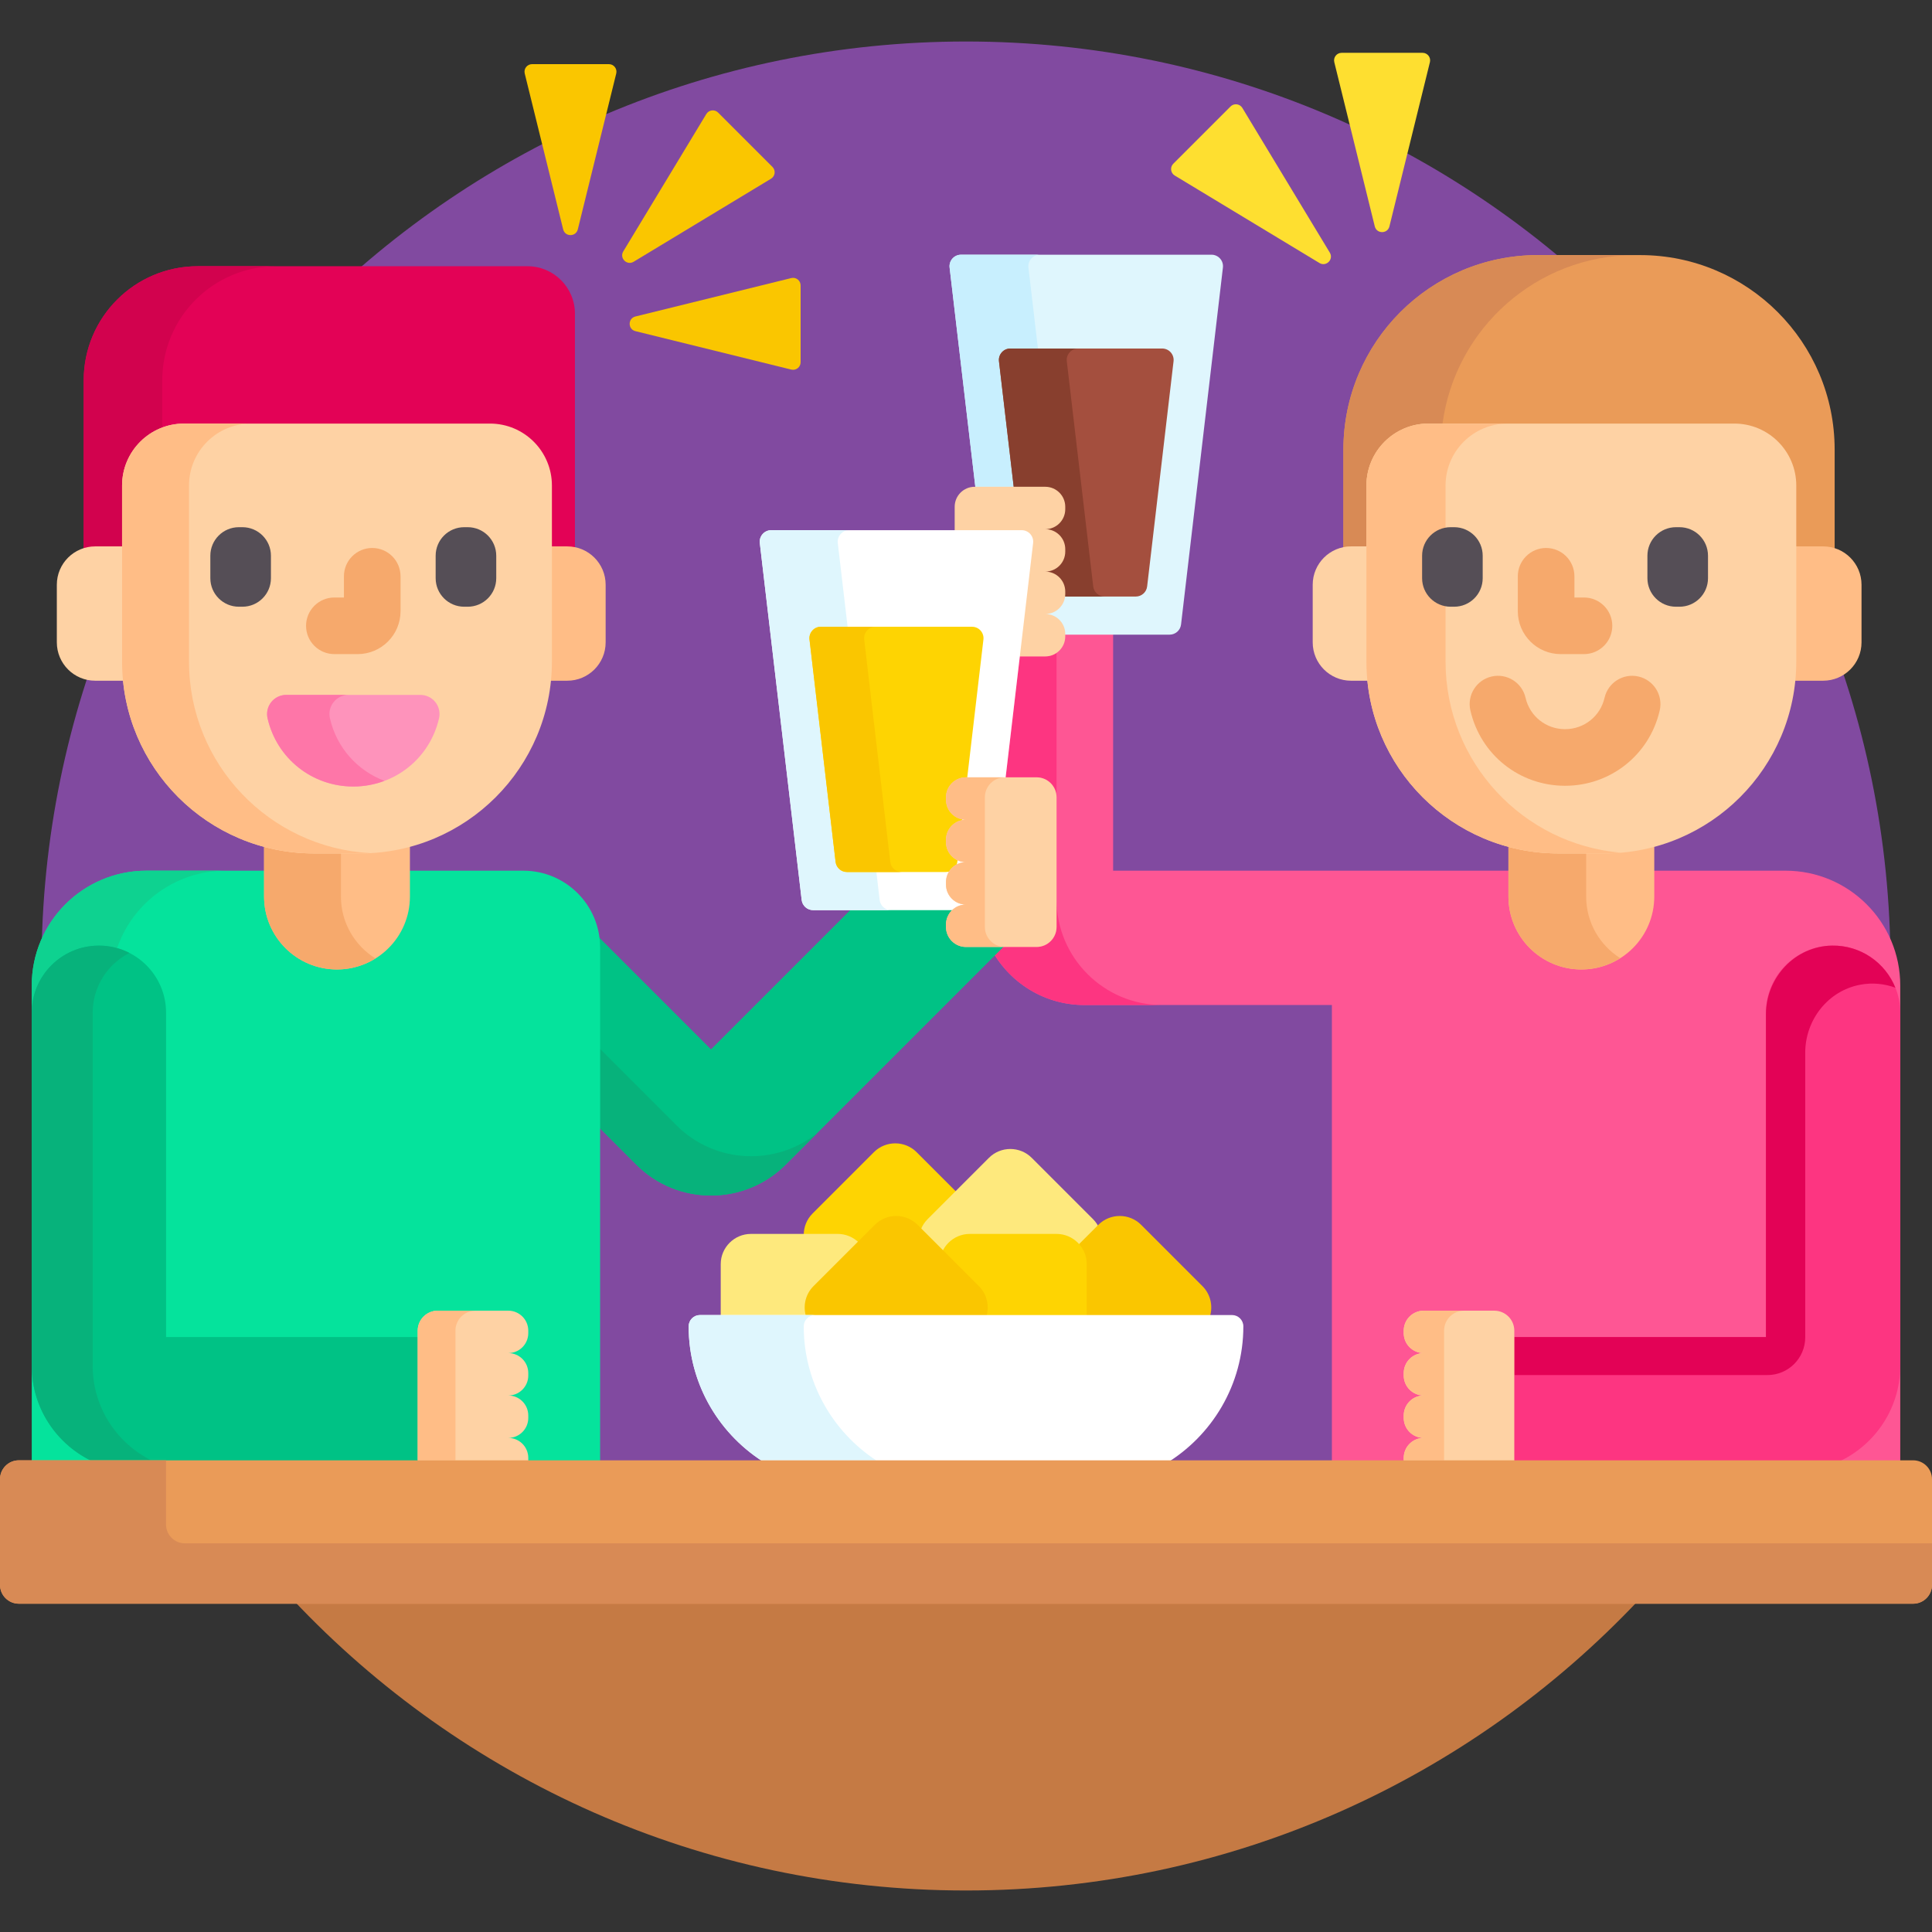 <svg id="Capa_1" enable-background="new 0 0 512 512" height="512" viewBox="0 0 512 512" width="512" xmlns="http://www.w3.org/2000/svg"><rect x="0" y="0" width="512" height="512" fill="#333333" stroke="none"/><g><g><g><g><path d="m462.435 388c24.411-38.097 38.565-83.395 38.565-132 0-135.31-109.69-245-245-245s-245 109.69-245 245c0 48.605 14.154 93.903 38.565 132z" fill="#814aa0"/></g><g><path d="m77.688 424c44.676 47.401 108.034 77 178.312 77s133.635-29.599 178.312-77z" fill="#c57a44"/></g></g><g><path d="m231.597 349.174c.116.116.24.219.361.326h10.592c.121-.107.245-.21.361-.326l16.263-16.263c3.111-3.111 3.111-8.202 0-11.314l-16.263-16.263c-3.111-3.111-8.202-3.111-11.314 0l-16.263 16.263c-3.111 3.111-3.111 8.202 0 11.314z" fill="#fed402"/><path d="m260.923 349.5h13.647l15.097-15.097c3.111-3.111 3.111-8.202 0-11.314l-16.263-16.263c-3.111-3.111-8.202-3.111-11.314 0l-16.263 16.263c-3.111 3.111-3.111 8.202 0 11.314z" fill="#fee97d"/><path d="m320.422 349.5c1.159-2.887.575-6.327-1.755-8.657l-16.263-16.264c-3.111-3.111-8.202-3.111-11.314 0l-16.263 16.264c-2.33 2.33-2.914 5.769-1.755 8.657z" fill="#fac600"/><path d="m230 349.5v-14.5c0-4.4-3.6-8-8-8h-23c-4.4 0-8 3.6-8 8v14.5z" fill="#fee97d"/><path d="m288 349.5v-14.5c0-4.4-3.6-8-8-8h-23c-4.4 0-8 3.6-8 8v14.5z" fill="#fed402"/><path d="m261.175 349.5c1.159-2.887.575-6.327-1.755-8.657l-16.263-16.264c-3.111-3.111-8.202-3.111-11.314 0l-16.263 16.264c-2.33 2.33-2.914 5.769-1.755 8.657z" fill="#fac600"/></g><path d="m203.26 388h105.48c12.421-7.427 20.76-21.006 20.76-36.5 0-1.657-1.343-3-3-3h-141c-1.657 0-3 1.343-3 3 0 15.494 8.338 29.073 20.76 36.5z" fill="#fff"/><path d="m201.672 387h30.5c-11.538-7.607-19.172-20.676-19.172-35.5 0-1.657 1.343-3 3-3h-30.5c-1.657 0-3 1.343-3 3 0 14.824 7.634 27.893 19.172 35.5z" fill="#dff6fd"/><g><g><path d="m358.05 145.799h5.068v-17.125c0-8.504 6.918-15.422 15.422-15.422h81.068c8.504 0 15.422 6.918 15.422 15.422v17.125h8.119c1.071 0 2.095.194 3.051.533v-27.178c0-28.473-23.081-51.554-51.554-51.554h-27.076c-28.472 0-51.554 23.081-51.554 51.554v26.88c.656-.149 1.334-.235 2.034-.235z" fill="#ea9b58"/><path d="m358.05 144.798h4.068v-16.124c0-9.07 7.352-16.422 16.422-16.422h3.746c3.375-25.207 24.95-44.652 51.081-44.652h-25.797c-28.472 0-51.554 23.081-51.554 51.554v25.849c.658-.134 1.338-.205 2.034-.205z" fill="#d88a55"/><g><path d="m363.119 175.311v-30.512h-5.068c-5.617 0-10.171 4.554-10.171 10.171v15.256c0 5.617 4.554 10.171 10.171 10.171h5.326c-.171-1.673-.258-3.37-.258-5.086z" fill="#fed2a4"/><path d="m483.151 144.798h-8.119v30.512c0 1.717-.087 3.413-.258 5.086h8.377c5.617 0 10.171-4.554 10.171-10.171v-15.256c0-5.617-4.554-10.171-10.171-10.171z" fill="#ffbd86"/></g><path d="m473.169 230.742h-178.178v-63.55h-13.771c.052.266.083.539.083.82v.646c0 2.369-1.928 4.297-4.297 4.297h-7.63l-3.994 34.045h9.321c2.369 0 4.297 1.928 4.297 4.297v34.36c0 2.369-1.928 4.296-4.297 4.296h-12.788c4.413 9.656 14.156 16.386 25.448 16.386h65.602v121.661h150.622v-126.84c0-16.8-13.618-30.418-30.418-30.418z" fill="#fe5694"/><g fill="#fd3581"><path d="m266.506 206h8.197c2.925 0 5.297 2.371 5.297 5.297v-38.274c-.852.586-1.882.931-2.994.931h-6.741z"/><path d="m280 238.37v7.287c0 2.925-2.371 5.297-5.297 5.297h-12.307c4.614 9.117 14.069 15.386 24.967 15.386h20.606c-15.422-.001-27.969-12.548-27.969-27.97z"/></g><path d="m425.178 225.165h-12.205c-4.575 0-9.007-.62-13.222-1.766v14.196c0 10.673 8.652 19.324 19.324 19.324 10.673 0 19.324-8.652 19.324-19.324v-14.196c-4.215 1.146-8.646 1.766-13.221 1.766z" fill="#ffbd86"/><path d="m420.351 237.595v-11.43h-7.378c-4.575 0-9.005-.614-13.222-1.747v13.177c0 10.673 8.652 19.324 19.324 19.324 3.791 0 7.316-1.108 10.3-2.994-5.416-3.423-9.024-9.449-9.024-16.33z" fill="#f6a96c"/><g><path d="m425.178 226.165h-12.205c-28.086 0-50.854-22.768-50.854-50.854v-46.637c0-9.07 7.353-16.422 16.422-16.422h81.068c9.07 0 16.422 7.352 16.422 16.422v46.637c.001 28.086-22.768 50.854-50.853 50.854z" fill="#fed2a4"/></g><g><path d="m383.087 175.311v-46.637c0-9.07 7.353-16.422 16.422-16.422h-20.969c-9.07 0-16.422 7.353-16.422 16.422v46.637c0 28.086 22.768 50.854 50.854 50.854h12.205c1.477 0 2.936-.077 4.382-.2-26.032-2.224-46.472-24.046-46.472-50.654z" fill="#ffbd86"/></g><g><g><g><path d="m385.371 160.787h-.941c-4.174 0-7.558-3.384-7.558-7.558v-5.959c0-4.174 3.384-7.558 7.558-7.558h.941c4.174 0 7.558 3.384 7.558 7.558v5.959c-.001 4.175-3.384 7.558-7.558 7.558z" fill="#554e56"/></g><g><path d="m445.081 160.787h-.941c-4.174 0-7.558-3.384-7.558-7.558v-5.959c0-4.174 3.384-7.558 7.558-7.558h.941c4.174 0 7.558 3.384 7.558 7.558v5.959c0 4.175-3.384 7.558-7.558 7.558z" fill="#554e56"/></g></g><g><path d="m419.773 173.345h-6.176c-6.264 0-11.36-5.097-11.36-11.36v-9.265c0-4.143 3.358-7.5 7.5-7.5s7.5 3.357 7.5 7.5v5.625h2.537c4.142 0 7.5 3.357 7.5 7.5s-3.358 7.5-7.501 7.5z" fill="#f6a96c"/></g><g><path d="m414.755 208.238c-12.074 0-22.391-8.211-25.089-19.967-.926-4.037 1.595-8.062 5.632-8.987 4.036-.93 8.062 1.595 8.988 5.632 1.125 4.9 5.43 8.322 10.469 8.322s9.345-3.422 10.469-8.322c.926-4.038 4.95-6.562 8.988-5.632 4.037.926 6.559 4.95 5.632 8.987-2.698 11.756-13.014 19.967-25.089 19.967z" fill="#f6a96c"/></g></g><path d="m321.057 67.5h-66.37c-1.826 0-3.243 1.593-3.03 3.407l8.281 70.597h10.821c.594 0 1.138.244 1.533.688.395.443.574 1.012.504 1.602l-2.862 24.397h40.027c1.548 0 2.85-1.159 3.03-2.696l11.095-94.588c.214-1.813-1.203-3.407-3.029-3.407z" fill="#dff6fd"/><g><path d="m268.641 129-3.901-33.255c-.211-1.801 1.196-3.383 3.01-3.383h7.315l-2.517-21.454c-.213-1.814 1.204-3.407 3.03-3.407h-20.892c-1.826 0-3.243 1.593-3.03 3.407l6.815 58.092z" fill="#c8effe"/></g><g><path d="m264.74 95.745 6.999 59.668c.179 1.527 1.473 2.677 3.01 2.677h26.245c1.537 0 2.831-1.151 3.01-2.677l6.999-59.668c.211-1.801-1.196-3.383-3.01-3.383h-40.243c-1.814-.001-3.221 1.582-3.01 3.383z" fill="#a44f3e"/></g><g><path d="m289.715 155.413-6.999-59.668c-.211-1.801 1.196-3.383 3.01-3.383h-17.976c-1.813 0-3.221 1.582-3.01 3.383l6.999 59.668c.179 1.527 1.473 2.677 3.01 2.677h17.975c-1.536 0-2.83-1.151-3.009-2.677z" fill="#883f2e"/></g><path d="m282.303 134.942v-.645c0-2.925-2.371-5.297-5.297-5.297h-18.709c-2.925 0-5.297 2.371-5.297 5.297v7.207h17.759c.594 0 1.138.244 1.533.688.395.443.574 1.012.504 1.602l-3.538 30.16h7.748c2.925 0 5.297-2.371 5.297-5.297v-.645c0-2.925-2.371-5.297-5.297-5.297 2.925 0 5.297-2.371 5.297-5.297v-.645c0-2.925-2.371-5.297-5.297-5.297 2.925 0 5.297-2.371 5.297-5.297v-.645c0-2.925-2.371-5.297-5.297-5.297 2.925.001 5.297-2.37 5.297-5.295z" fill="#fed2a4"/><g><path d="m400.306 388h85.501c10.396-4.083 17.78-14.212 17.78-26.039v-93.571c0-9.83-7.969-17.799-17.799-17.799s-17.799 7.969-17.799 17.799v85.943h-67.683z" fill="#fd3581"/><path d="m485.472 250.593c-9.781.17-17.482 8.465-17.482 18.248v85.492h-66.683v10.07h67.096c5.523 0 10-4.477 10-10v-75.416c0-8.678 6.007-16.408 14.535-18.019 3.339-.631 6.509-.255 9.358.786-2.67-6.633-9.206-11.293-16.824-11.161z" fill="#e30256"/><path d="m401.205 388c.062-.324.101-.656.101-.998v-34.36c0-2.925-2.371-5.297-5.297-5.297h-18.709c-2.925 0-5.297 2.371-5.297 5.297v.645c0 2.925 2.371 5.297 5.297 5.297-2.925 0-5.297 2.371-5.297 5.297v.645c0 2.925 2.371 5.297 5.297 5.297-2.925 0-5.297 2.371-5.297 5.297v.645c0 2.925 2.371 5.297 5.297 5.297-2.925 0-5.297 2.371-5.297 5.297v.645c0 .342.039.674.101.998h29.101z" fill="#fed2a4"/><path d="m372.003 386.357v.643h10.694v-34.358c0-2.925 2.371-5.297 5.297-5.297h-10.694c-2.925 0-5.297 2.371-5.297 5.297v.645c0 2.925 2.371 5.297 5.297 5.297-2.925 0-5.297 2.371-5.297 5.297v.645c0 2.925 2.371 5.297 5.297 5.297-2.925 0-5.297 2.371-5.297 5.297v.645c0 2.925 2.371 5.297 5.297 5.297-2.925-.001-5.297 2.37-5.297 5.295z" fill="#ffbd86"/></g></g><g><path d="m255.994 249.954c-2.369 0-4.297-1.928-4.297-4.297v-.646c0-2.369 1.928-4.296 4.297-4.296v-.521h-29.678l-37.894 37.895-30.759-30.759c.24 1.215.372 2.469.372 3.753v46.962l10.609 10.609c10.905 10.905 28.65 10.905 39.555 0l58.7-58.7z" fill="#00c285"/><path d="m179.283 298.234-20.248-20.248v21.058l9.609 9.609c10.905 10.905 28.65 10.905 39.555 0l8.455-8.455c-10.974 8.895-27.167 8.241-37.371-1.964z" fill="#07b27b"/><path d="m25.231 145.799h8.12v-17.125c0-8.504 6.918-15.422 15.422-15.422h81.068c8.503 0 15.422 6.918 15.422 15.422v17.125h5.068c.7 0 1.379.086 2.034.235v-62.898c0-6.95-5.634-12.584-12.584-12.584h-87.355c-16.705 0-30.246 13.542-30.246 30.246v45.534c.956-.339 1.98-.533 3.051-.533z" fill="#e30256"/><path d="m25.231 144.798h7.12v-16.124c0-7.035 4.432-13.02 10.649-15.359v-12.518c0-16.704 13.542-30.246 30.246-30.246h-20.82c-16.705 0-30.246 13.542-30.246 30.246v44.468c.963-.302 1.988-.467 3.051-.467z" fill="#d2024e"/><path d="m159.035 388v-136.917c0-11.234-9.107-20.341-20.341-20.341h-99.863c-16.799 0-30.418 13.619-30.418 30.418v126.84z" fill="#05e39c"/><g><path d="m26.212 250.59c1.673 0 3.285.247 4.82.679 4.106-11.942 15.429-20.527 28.764-20.527h-20.965c-16.799 0-30.418 13.619-30.418 30.418v7.23c0-9.831 7.969-17.8 17.799-17.8z" fill="#0ed290"/></g><path d="m95.409 225.165h-12.204c-4.578 0-9.008-.633-13.222-1.794v14.224c0 10.673 8.652 19.324 19.325 19.324s19.325-8.652 19.325-19.324v-14.224c-4.216 1.161-8.646 1.794-13.224 1.794z" fill="#ffbd86"/><path d="m90.351 237.595v-11.43h-7.147c-4.575 0-9.005-.614-13.222-1.747v13.177c0 10.673 8.652 19.324 19.325 19.324 3.743 0 7.225-1.082 10.184-2.924-5.48-3.41-9.14-9.47-9.14-16.4z" fill="#f6a96c"/><g><path d="m33.351 175.311v-30.512h-8.12c-5.617 0-10.171 4.554-10.171 10.171v15.256c0 5.617 4.554 10.171 10.171 10.171h8.377c-.17-1.673-.257-3.37-.257-5.086z" fill="#fed2a4"/><path d="m150.332 144.798h-5.069v30.512c0 1.717-.087 3.413-.258 5.086h5.326c5.617 0 10.171-4.554 10.171-10.171v-15.256c.001-5.617-4.553-10.171-10.17-10.171z" fill="#ffbd86"/></g><g><path d="m83.204 226.165h12.205c28.086 0 50.854-22.768 50.854-50.854v-46.637c0-9.07-7.352-16.422-16.422-16.422h-81.068c-9.07 0-16.422 7.352-16.422 16.422v46.637c-.001 28.086 22.768 50.854 50.853 50.854z" fill="#fed2a4"/></g><g><path d="m50.087 175.311v-46.637c0-9.07 7.352-16.422 16.422-16.422h-17.736c-9.07 0-16.422 7.353-16.422 16.422v46.637c0 28.086 22.768 50.854 50.854 50.854h12.205c.928 0 1.85-.028 2.766-.077-26.8-1.438-48.089-23.619-48.089-50.777z" fill="#ffbd86"/></g><g><g><g><path d="m123.011 160.787h.941c4.174 0 7.558-3.384 7.558-7.558v-5.959c0-4.174-3.384-7.558-7.558-7.558h-.941c-4.174 0-7.558 3.384-7.558 7.558v5.959c.001 4.175 3.384 7.558 7.558 7.558z" fill="#554e56"/></g><g><path d="m63.301 160.787h.941c4.174 0 7.558-3.384 7.558-7.558v-5.959c0-4.174-3.384-7.558-7.558-7.558h-.941c-4.174 0-7.558 3.384-7.558 7.558v5.959c0 4.175 3.384 7.558 7.558 7.558z" fill="#554e56"/></g></g><g><path d="m94.785 173.345h-6.176c-4.142 0-7.5-3.357-7.5-7.5s3.358-7.5 7.5-7.5h2.537v-5.625c0-4.143 3.358-7.5 7.5-7.5s7.5 3.357 7.5 7.5v9.265c-.001 6.263-5.097 11.36-11.361 11.36z" fill="#f6a96c"/></g><g><path d="m93.627 208.437c-10.934 0-20.277-7.434-22.72-18.079-.346-1.504.013-3.084.975-4.292.962-1.207 2.422-1.911 3.966-1.911h35.559c1.544 0 3.004.704 3.966 1.911.962 1.208 1.321 2.788.975 4.292-2.444 10.645-11.787 18.079-22.721 18.079z" fill="#fe93bb"/></g><path d="m87.431 190.357c-.346-1.504.013-3.084.975-4.292.962-1.207 2.422-1.911 3.966-1.911h-16.525c-1.544 0-3.004.704-3.966 1.911-.962 1.208-1.321 2.788-.975 4.292 2.443 10.645 11.786 18.079 22.72 18.079 2.901 0 5.684-.537 8.262-1.505-7.137-2.679-12.662-8.753-14.457-16.574z" fill="#fe76a8"/></g><g><path d="m215.484 241.194h44.179c1.548 0 2.85-1.159 3.03-2.696l11.095-94.588c.213-1.814-1.204-3.407-3.03-3.407h-66.37c-1.826 0-3.243 1.593-3.03 3.407l11.095 94.588c.181 1.538 1.484 2.696 3.031 2.696z" fill="#fff"/></g><path d="m233.117 238.499-.869-7.405h-7.797c-1.537 0-2.831-1.151-3.01-2.677l-6.913-58.934c-.211-1.801 1.196-3.383 3.01-3.383h7.086l-2.603-22.188c-.213-1.814 1.204-3.407 3.03-3.407h-20.663c-1.826 0-3.243 1.593-3.03 3.407l11.095 94.588c.18 1.537 1.483 2.696 3.03 2.696h20.663c-1.547-.002-2.849-1.16-3.029-2.697z" fill="#dff6fd"/><g><path d="m214.528 169.482 6.913 58.934c.179 1.527 1.473 2.677 3.01 2.677h26.245c1.537 0 2.831-1.151 3.01-2.677l6.913-58.934c.211-1.801-1.196-3.383-3.01-3.383h-40.071c-1.813 0-3.221 1.582-3.01 3.383z" fill="#fed402"/></g><g><path d="m235.934 228.416-6.913-58.934c-.211-1.801 1.196-3.383 3.01-3.383h-14.493c-1.813 0-3.221 1.582-3.01 3.383l6.913 58.934c.179 1.526 1.473 2.677 3.01 2.677h14.493c-1.538 0-2.831-1.15-3.01-2.677z" fill="#fac600"/></g><g><path d="m26.193 388h85.501v-33.667h-67.683v-85.943c0-9.83-7.969-17.799-17.799-17.799s-17.799 7.969-17.799 17.799v93.571c0 11.827 7.383 21.956 17.78 26.039z" fill="#00c285"/><path d="m23.94 387h16.149c-9.194-4.588-15.527-14.085-15.527-25.039v-93.571c0-6.92 3.957-12.904 9.725-15.848-2.425-1.238-5.164-1.951-8.074-1.951-9.83 0-17.799 7.969-17.799 17.799v93.571c-.001 10.954 6.332 20.451 15.526 25.039z" fill="#07b27b"/><path d="m139.896 388c.062-.324.101-.656.101-.998v-.645c0-2.925-2.371-5.297-5.297-5.297 2.925 0 5.297-2.371 5.297-5.297v-.645c0-2.925-2.371-5.297-5.297-5.297 2.925 0 5.297-2.371 5.297-5.297v-.645c0-2.925-2.371-5.297-5.297-5.297 2.925 0 5.297-2.371 5.297-5.297v-.645c0-2.925-2.371-5.297-5.297-5.297h-18.709c-2.925 0-5.297 2.371-5.297 5.297v34.36c0 .342.039.674.101.998h29.101z" fill="#fed2a4"/><path d="m120.697 387v-34.358c0-2.925 2.371-5.297 5.297-5.297h-10.003c-2.925 0-5.297 2.371-5.297 5.297v34.358z" fill="#ffbd86"/></g></g></g><g><path d="m507 425h-502c-2.761 0-5-2.239-5-5v-28c0-2.761 2.239-5 5-5h502c2.761 0 5 2.239 5 5v28c0 2.761-2.239 5-5 5z" fill="#ea9b58"/></g><g><path d="m49 409c-2.761 0-5-2.239-5-5v-17h-39c-2.761 0-5 2.239-5 5v28c0 2.761 2.239 5 5 5h502c2.761 0 5-2.239 5-5v-11z" fill="#d88a55"/></g><path d="m250.697 245.012v.645c0 2.925 2.371 5.297 5.297 5.297h18.709c2.925 0 5.297-2.371 5.297-5.297v-34.36c0-2.925-2.371-5.297-5.297-5.297h-18.709c-2.925 0-5.297 2.371-5.297 5.297v.645c0 2.925 2.371 5.297 5.297 5.297-2.925 0-5.297 2.371-5.297 5.297v.645c0 2.925 2.371 5.297 5.297 5.297-2.925 0-5.297 2.371-5.297 5.297v.645c0 2.925 2.371 5.297 5.297 5.297-2.925-.002-5.297 2.37-5.297 5.295z" fill="#fed2a4"/><path d="m261 245.657v-34.36c0-2.925 2.371-5.297 5.297-5.297h-10.303c-2.925 0-5.297 2.371-5.297 5.297v.645c0 2.925 2.371 5.297 5.297 5.297-2.925 0-5.297 2.371-5.297 5.297v.645c0 2.925 2.371 5.297 5.297 5.297-2.925 0-5.297 2.371-5.297 5.297v.645c0 2.925 2.371 5.297 5.297 5.297-2.925 0-5.297 2.371-5.297 5.297v.645c0 2.925 2.371 5.297 5.297 5.297h10.303c-2.926-.002-5.297-2.374-5.297-5.299z" fill="#ffbd86"/></g><g><path d="m167.923 69.368 36.407-22.006c1.111-.672 1.298-2.208.38-3.126l-14.401-14.401c-.918-.918-2.454-.732-3.126.38l-22.006 36.407c-1.081 1.788.958 3.827 2.746 2.746z" fill="#fac600"/></g><g><path d="m153.126 60.783 10.183-41.304c.311-1.261-.643-2.479-1.942-2.479h-20.366c-1.298 0-2.253 1.218-1.942 2.479l10.183 41.304c.5 2.028 3.384 2.028 3.884 0z" fill="#fac600"/></g><g><path d="m168.389 87.758 41.304 10.183c1.261.311 2.479-.643 2.479-1.942v-20.366c0-1.298-1.218-2.253-2.479-1.942l-41.304 10.183c-2.028.5-2.028 3.384 0 3.884z" fill="#fac600"/></g><g><g><path d="m352.415 66.951-23.183-38.353c-.672-1.111-2.208-1.298-3.126-.38l-15.171 15.171c-.918.918-.732 2.454.38 3.126l38.353 23.183c1.789 1.08 3.828-.959 2.747-2.747z" fill="#fedf30"/></g><g><path d="m368.214 59.991 10.727-43.513c.311-1.261-.643-2.479-1.942-2.479h-21.455c-1.298 0-2.253 1.218-1.942 2.479l10.727 43.513c.501 2.029 3.385 2.029 3.885 0z" fill="#fedf30"/></g></g></g></svg>